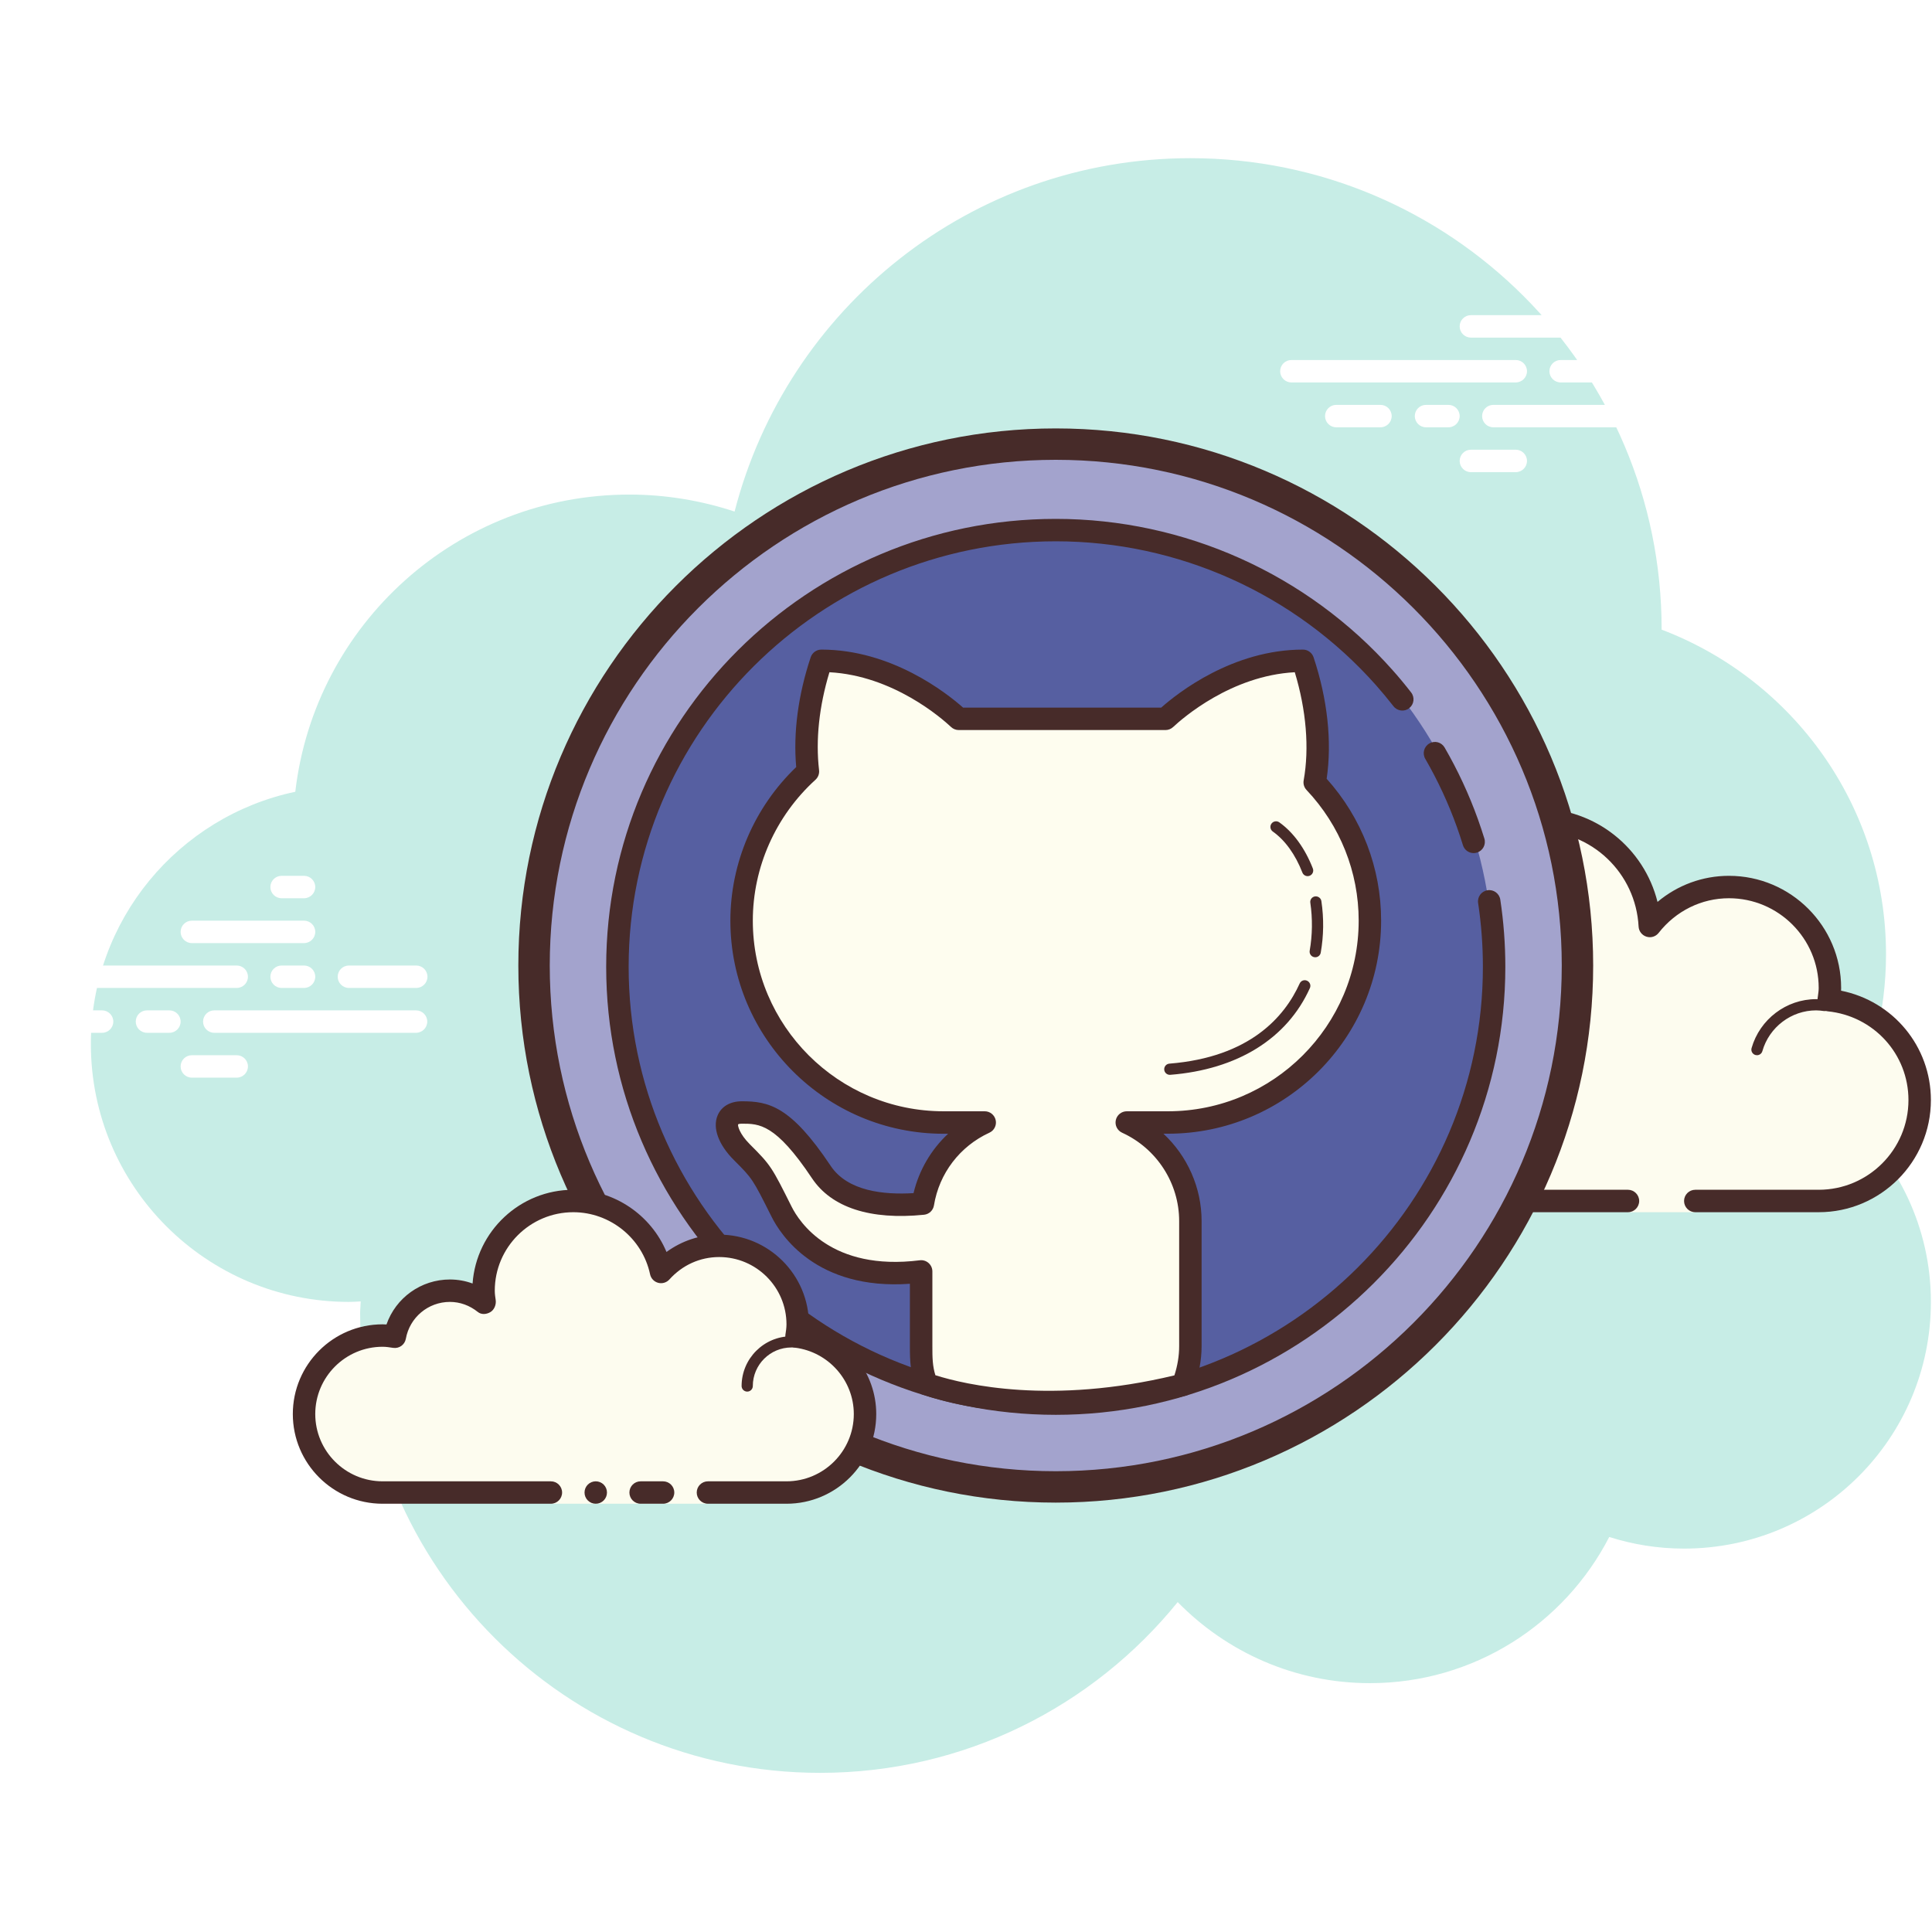 <?xml version="1.0" encoding="UTF-8"?>
<svg xmlns="http://www.w3.org/2000/svg" xmlns:xlink="http://www.w3.org/1999/xlink" width="375pt" height="375pt" viewBox="0 0 375 375" version="1.2">
<defs>
<clipPath id="clip1">
  <path d="M 17 30.703 L 375 30.703 L 375 344.109 L 17 344.109 Z M 17 30.703 "/>
</clipPath>
</defs>
<g id="surface1">
<rect x="0" y="0" width="375" height="375" style="fill:rgb(100%,100%,100%);fill-opacity:1;stroke:none;"/>
<rect x="0" y="0" width="375" height="375" style="fill:rgb(100%,100%,100%);fill-opacity:1;stroke:none;"/>
<rect x="0" y="0" width="375" height="375" style="fill:rgb(100%,100%,100%);fill-opacity:1;stroke:none;"/>
<g clip-path="url(#clip1)" clip-rule="nonzero">
<path style=" stroke:none;fill-rule:nonzero;fill:rgb(78.04%,92.94%,90.199%);fill-opacity:1;" d="M 358.301 216.613 C 363.242 207.234 366.074 196.57 366.074 185.23 C 366.074 156.41 347.961 131.875 322.516 122.211 C 322.516 122.18 322.52 122.148 322.52 122.113 C 322.52 71.629 281.57 30.703 231.055 30.703 C 188.441 30.703 152.738 59.871 142.582 99.293 C 136.152 97.18 129.301 95.996 122.168 95.996 C 88.664 95.996 61.09 121.211 57.316 153.68 C 34.648 158.473 17.637 178.566 17.637 202.641 C 17.637 230.285 40.062 252.699 67.723 252.699 C 68.496 252.699 69.258 252.648 70.016 252.602 C 70 253.363 69.902 254.109 69.902 254.875 C 69.902 304.16 109.875 344.109 159.188 344.109 C 187.227 344.109 212.219 331.172 228.59 310.965 C 238.074 320.652 251.266 326.699 265.898 326.699 C 286.152 326.699 303.676 315.164 312.355 298.324 C 316.938 299.785 321.809 300.582 326.875 300.582 C 353.336 300.582 374.785 279.145 374.785 252.699 C 374.785 238.285 368.383 225.395 358.301 216.613 Z M 358.301 216.613 "/>
</g>
<path style=" stroke:none;fill-rule:nonzero;fill:rgb(99.219%,98.819%,93.729%);fill-opacity:1;" d="M 315.984 233.109 L 315.984 235.289 L 329.051 235.289 L 329.051 233.109 C 329.051 233.109 347.527 233.109 353.008 233.109 C 363.832 233.109 372.605 224.34 372.605 213.523 C 372.605 203.367 364.848 195.113 354.945 194.133 C 355.043 193.344 355.184 192.574 355.184 191.758 C 355.184 180.941 346.41 172.172 335.586 172.172 C 329.324 172.172 323.812 175.156 320.223 179.727 C 319.613 168.254 310.199 159.113 298.562 159.113 C 286.539 159.113 276.785 168.859 276.785 180.875 C 276.785 182.816 277.121 184.664 277.602 186.457 C 274.805 183.074 270.629 180.875 265.898 180.875 C 258.141 180.875 251.812 186.688 250.852 194.176 C 250.062 194.078 249.289 193.934 248.477 193.934 C 237.652 193.934 228.875 202.707 228.875 213.523 C 228.875 224.34 237.652 233.109 248.477 233.109 C 259.301 233.109 289.852 233.109 289.852 233.109 Z M 315.984 233.109 "/>
<path style=" stroke:none;fill-rule:nonzero;fill:rgb(27.84%,16.859%,16.08%);fill-opacity:1;" d="M 298.562 156.938 C 285.355 156.938 274.609 167.676 274.609 180.875 C 274.609 180.945 274.609 181.012 274.609 181.082 C 271.988 179.535 268.992 178.699 265.898 178.699 C 257.922 178.699 251.043 184.191 249.094 191.781 C 248.891 191.77 248.688 191.758 248.477 191.758 C 236.469 191.758 226.699 201.523 226.699 213.523 C 226.699 225.523 236.469 235.289 248.477 235.289 L 315.984 235.289 C 317.188 235.289 318.164 234.312 318.164 233.109 C 318.164 231.91 317.188 230.934 315.984 230.934 L 248.477 230.934 C 238.867 230.934 231.055 223.125 231.055 213.523 C 231.055 203.922 238.867 196.113 248.477 196.113 C 248.984 196.113 249.477 196.188 249.969 196.25 L 250.586 196.332 C 250.676 196.348 250.762 196.352 250.855 196.352 C 251.926 196.352 252.867 195.547 253.012 194.449 C 253.844 187.949 259.383 183.055 265.898 183.055 C 269.754 183.055 273.402 184.801 275.922 187.84 C 276.348 188.355 276.969 188.633 277.602 188.633 C 277.941 188.633 278.281 188.555 278.594 188.391 C 279.504 187.926 279.961 186.883 279.699 185.895 C 279.199 184.004 278.965 182.41 278.965 180.875 C 278.965 170.078 287.758 161.289 298.562 161.289 C 308.934 161.289 317.496 169.438 318.051 179.844 C 318.098 180.75 318.703 181.531 319.57 181.805 C 319.789 181.875 320.012 181.91 320.234 181.91 C 320.887 181.91 321.523 181.609 321.941 181.074 C 325.297 176.797 330.27 174.348 335.586 174.348 C 345.195 174.348 353.008 182.156 353.008 191.758 C 353.008 192.27 352.934 192.762 352.867 193.254 L 352.785 193.867 C 352.715 194.449 352.883 195.031 353.246 195.488 C 353.613 195.945 354.148 196.238 354.727 196.293 C 363.684 197.188 370.43 204.594 370.43 213.523 C 370.43 223.125 362.617 230.934 353.008 230.934 L 329.051 230.934 C 327.852 230.934 326.875 231.91 326.875 233.109 C 326.875 234.312 327.852 235.289 329.051 235.289 L 353.008 235.289 C 365.016 235.289 374.785 225.523 374.785 213.523 C 374.785 203.09 367.43 194.312 357.352 192.293 C 357.359 192.117 357.363 191.938 357.363 191.758 C 357.363 179.758 347.594 169.996 335.586 169.996 C 330.465 169.996 325.598 171.805 321.723 175.062 C 319.117 164.598 309.691 156.938 298.562 156.938 Z M 298.562 156.938 "/>
<path style=" stroke:none;fill-rule:nonzero;fill:rgb(27.84%,16.859%,16.08%);fill-opacity:1;" d="M 292.031 187.406 C 285.922 187.406 280.668 191.754 279.344 197.598 C 277.746 196.629 275.922 196.113 274.066 196.113 C 268.828 196.113 264.492 200.016 263.816 205.113 C 262.934 204.914 262.09 204.816 261.273 204.816 C 254.613 204.816 249.031 210.043 248.562 216.711 C 248.52 217.309 248.973 217.832 249.57 217.875 C 249.598 217.875 249.621 217.875 249.648 217.875 C 250.215 217.875 250.695 217.438 250.734 216.867 C 251.121 211.332 255.746 206.992 261.27 206.992 C 262.266 206.992 263.316 207.176 264.484 207.547 C 264.578 207.578 264.68 207.59 264.773 207.59 C 265.016 207.59 265.254 207.504 265.453 207.355 C 265.734 207.156 265.898 206.797 265.898 206.449 C 265.898 201.949 269.562 198.289 274.066 198.289 C 276.012 198.289 277.918 199.02 279.426 200.348 C 279.633 200.527 279.887 200.621 280.145 200.621 C 280.285 200.621 280.418 200.594 280.551 200.539 C 280.934 200.387 281.195 200.031 281.227 199.617 C 281.68 193.988 286.422 189.582 292.031 189.582 C 292.938 189.582 293.883 189.73 295 190.047 C 295.102 190.078 295.207 190.094 295.305 190.094 C 295.781 190.094 296.207 189.773 296.348 189.301 C 296.512 188.723 296.176 188.121 295.598 187.953 C 294.281 187.582 293.145 187.406 292.031 187.406 Z M 352.5 193.934 C 346.723 193.934 341.574 197.84 339.98 203.434 C 339.816 204.012 340.152 204.613 340.73 204.777 C 340.836 204.805 340.934 204.816 341.031 204.816 C 341.504 204.816 341.941 204.504 342.074 204.027 C 343.402 199.367 347.691 196.113 352.5 196.113 C 353.008 196.113 353.5 196.172 353.988 196.238 C 354.039 196.246 354.09 196.25 354.141 196.25 C 354.668 196.25 355.137 195.852 355.211 195.309 C 355.293 194.711 354.875 194.16 354.281 194.082 C 353.695 194.004 353.105 193.934 352.5 193.934 Z M 352.5 193.934 "/>
<path style=" stroke:none;fill-rule:nonzero;fill:rgb(100%,100%,100%);fill-opacity:1;" d="M 45.945 191.758 L 2.395 191.758 C 1.191 191.758 0.215 190.785 0.215 189.582 C 0.215 188.383 1.191 187.406 2.395 187.406 L 45.945 187.406 C 47.148 187.406 48.125 188.383 48.125 189.582 C 48.125 190.785 47.152 191.758 45.945 191.758 Z M 59.012 191.758 L 54.656 191.758 C 53.457 191.758 52.48 190.785 52.48 189.582 C 52.48 188.383 53.457 187.406 54.656 187.406 L 59.012 187.406 C 60.215 187.406 61.191 188.383 61.191 189.582 C 61.191 190.785 60.219 191.758 59.012 191.758 Z M 80.75 200.465 L 41.59 200.465 C 40.391 200.465 39.414 199.488 39.414 198.289 C 39.414 197.086 40.391 196.113 41.59 196.113 L 80.75 196.113 C 81.953 196.113 82.93 197.086 82.93 198.289 C 82.93 199.488 81.953 200.465 80.75 200.465 Z M 32.879 200.465 L 28.523 200.465 C 27.324 200.465 26.348 199.488 26.348 198.289 C 26.348 197.086 27.324 196.113 28.523 196.113 L 32.879 196.113 C 34.082 196.113 35.059 197.086 35.059 198.289 C 35.059 199.488 34.086 200.465 32.879 200.465 Z M 19.812 200.465 L 11.105 200.465 C 9.902 200.465 8.926 199.488 8.926 198.289 C 8.926 197.086 9.902 196.113 11.105 196.113 L 19.812 196.113 C 21.016 196.113 21.992 197.086 21.992 198.289 C 21.992 199.488 21.02 200.465 19.812 200.465 Z M 45.945 209.172 L 37.234 209.172 C 36.035 209.172 35.059 208.195 35.059 206.992 C 35.059 205.793 36.035 204.816 37.234 204.816 L 45.945 204.816 C 47.148 204.816 48.125 205.793 48.125 206.992 C 48.125 208.195 47.148 209.172 45.945 209.172 Z M 59.012 169.996 C 58.242 169.996 55.43 169.996 54.656 169.996 C 53.457 169.996 52.48 170.969 52.48 172.172 C 52.48 173.371 53.457 174.348 54.656 174.348 C 55.43 174.348 58.242 174.348 59.012 174.348 C 60.215 174.348 61.191 173.371 61.191 172.172 C 61.191 170.969 60.215 169.996 59.012 169.996 Z M 59.012 178.699 C 58.242 178.699 38.008 178.699 37.234 178.699 C 36.035 178.699 35.059 179.676 35.059 180.875 C 35.059 182.078 36.035 183.055 37.234 183.055 C 38.008 183.055 58.242 183.055 59.012 183.055 C 60.215 183.055 61.191 182.078 61.191 180.875 C 61.191 179.676 60.215 178.699 59.012 178.699 Z M 80.789 187.406 C 80.02 187.406 68.496 187.406 67.723 187.406 C 66.523 187.406 65.547 188.383 65.547 189.582 C 65.547 190.785 66.523 191.758 67.723 191.758 C 68.496 191.758 80.02 191.758 80.789 191.758 C 81.992 191.758 82.969 190.785 82.969 189.582 C 82.969 188.383 81.992 187.406 80.789 187.406 Z M 80.789 187.406 "/>
<path style=" stroke:none;fill-rule:nonzero;fill:rgb(100%,100%,100%);fill-opacity:1;" d="M 294.207 74.23 L 250.652 74.23 C 249.453 74.23 248.477 73.258 248.477 72.055 C 248.477 70.855 249.453 69.879 250.652 69.879 L 294.207 69.879 C 295.41 69.879 296.387 70.855 296.387 72.055 C 296.387 73.258 295.41 74.23 294.207 74.23 Z M 311.629 74.23 L 302.918 74.23 C 301.719 74.23 300.742 73.258 300.742 72.055 C 300.742 70.855 301.719 69.879 302.918 69.879 L 311.629 69.879 C 312.832 69.879 313.809 70.855 313.809 72.055 C 313.809 73.258 312.832 74.23 311.629 74.23 Z M 333.406 82.938 L 289.852 82.938 C 288.652 82.938 287.676 81.961 287.676 80.762 C 287.676 79.559 288.652 78.586 289.852 78.586 L 333.406 78.586 C 334.609 78.586 335.586 79.559 335.586 80.762 C 335.586 81.961 334.613 82.938 333.406 82.938 Z M 281.141 82.938 L 276.785 82.938 C 275.586 82.938 274.609 81.961 274.609 80.762 C 274.609 79.559 275.586 78.586 276.785 78.586 L 281.141 78.586 C 282.344 78.586 283.32 79.559 283.32 80.762 C 283.32 81.961 282.344 82.938 281.141 82.938 Z M 267.945 82.938 L 259.363 82.938 C 258.164 82.938 257.188 81.961 257.188 80.762 C 257.188 79.559 258.164 78.586 259.363 78.586 L 267.945 78.586 C 269.148 78.586 270.125 79.559 270.125 80.762 C 270.125 81.961 269.148 82.938 267.945 82.938 Z M 307.273 65.527 L 285.496 65.527 C 284.297 65.527 283.32 64.551 283.32 63.348 C 283.32 62.148 284.297 61.172 285.496 61.172 L 307.273 61.172 C 308.477 61.172 309.453 62.148 309.453 63.348 C 309.453 64.551 308.48 65.527 307.273 65.527 Z M 294.207 91.645 L 285.496 91.645 C 284.297 91.645 283.32 90.668 283.32 89.465 C 283.32 88.266 284.297 87.289 285.496 87.289 L 294.207 87.289 C 295.41 87.289 296.387 88.266 296.387 89.465 C 296.387 90.668 295.41 91.645 294.207 91.645 Z M 294.207 91.645 "/>
<path style=" stroke:none;fill-rule:nonzero;fill:rgb(63.919%,63.919%,80.389%);fill-opacity:1;" d="M 204.922 86.203 C 203.266 86.203 201.609 86.242 199.953 86.324 C 198.297 86.406 196.645 86.527 194.996 86.691 C 193.348 86.852 191.703 87.055 190.062 87.297 C 188.426 87.539 186.793 87.824 185.168 88.148 C 183.539 88.469 181.926 88.832 180.316 89.234 C 178.707 89.637 177.113 90.078 175.527 90.559 C 173.941 91.039 172.367 91.559 170.809 92.117 C 169.246 92.676 167.699 93.273 166.168 93.906 C 164.637 94.539 163.125 95.211 161.625 95.918 C 160.129 96.629 158.648 97.371 157.188 98.152 C 155.723 98.934 154.281 99.75 152.863 100.602 C 151.441 101.453 150.039 102.34 148.664 103.258 C 147.285 104.18 145.93 105.133 144.598 106.117 C 143.266 107.105 141.961 108.125 140.68 109.176 C 139.398 110.227 138.145 111.309 136.918 112.418 C 135.688 113.531 134.488 114.672 133.316 115.844 C 132.145 117.016 131.004 118.215 129.891 119.441 C 128.777 120.668 127.695 121.922 126.645 123.203 C 125.594 124.484 124.574 125.789 123.586 127.117 C 122.598 128.449 121.645 129.805 120.723 131.18 C 119.801 132.559 118.918 133.957 118.062 135.375 C 117.211 136.797 116.395 138.238 115.613 139.699 C 114.832 141.16 114.09 142.637 113.379 144.137 C 112.672 145.633 112 147.148 111.367 148.676 C 110.73 150.207 110.137 151.754 109.578 153.312 C 109.02 154.871 108.5 156.441 108.02 158.027 C 107.535 159.613 107.094 161.211 106.691 162.816 C 106.289 164.422 105.926 166.039 105.602 167.664 C 105.281 169.285 104.996 170.918 104.754 172.555 C 104.512 174.195 104.309 175.84 104.145 177.488 C 103.98 179.137 103.859 180.785 103.777 182.441 C 103.699 184.094 103.656 185.75 103.656 187.406 C 103.656 189.062 103.699 190.719 103.777 192.371 C 103.859 194.027 103.98 195.676 104.145 197.324 C 104.309 198.973 104.512 200.617 104.754 202.258 C 104.996 203.895 105.281 205.527 105.602 207.148 C 105.926 208.773 106.289 210.391 106.691 211.996 C 107.094 213.602 107.535 215.199 108.02 216.785 C 108.5 218.371 109.02 219.941 109.578 221.5 C 110.137 223.059 110.73 224.605 111.367 226.137 C 112 227.664 112.672 229.18 113.379 230.676 C 114.09 232.172 114.832 233.652 115.613 235.113 C 116.395 236.574 117.211 238.016 118.062 239.434 C 118.918 240.855 119.801 242.254 120.723 243.633 C 121.645 245.008 122.598 246.363 123.586 247.695 C 124.574 249.023 125.594 250.328 126.645 251.609 C 127.695 252.891 128.777 254.145 129.891 255.371 C 131.004 256.598 132.145 257.797 133.316 258.969 C 134.488 260.141 135.688 261.281 136.918 262.395 C 138.145 263.504 139.398 264.586 140.68 265.637 C 141.961 266.688 143.266 267.707 144.598 268.695 C 145.93 269.68 147.285 270.633 148.664 271.555 C 150.039 272.473 151.441 273.359 152.863 274.211 C 154.281 275.062 155.723 275.879 157.188 276.66 C 158.648 277.441 160.129 278.184 161.625 278.895 C 163.125 279.602 164.637 280.273 166.168 280.906 C 167.699 281.539 169.246 282.137 170.809 282.695 C 172.367 283.254 173.941 283.773 175.527 284.254 C 177.113 284.734 178.707 285.176 180.316 285.578 C 181.926 285.98 183.539 286.344 185.168 286.664 C 186.793 286.988 188.426 287.273 190.062 287.516 C 191.703 287.758 193.348 287.961 194.996 288.121 C 196.645 288.285 198.297 288.406 199.953 288.488 C 201.609 288.57 203.266 288.609 204.922 288.609 C 206.578 288.609 208.234 288.57 209.891 288.488 C 211.547 288.406 213.199 288.285 214.848 288.121 C 216.496 287.961 218.141 287.758 219.781 287.516 C 221.418 287.273 223.051 286.988 224.676 286.664 C 226.305 286.344 227.918 285.98 229.527 285.578 C 231.133 285.176 232.73 284.734 234.316 284.254 C 235.902 283.773 237.477 283.254 239.035 282.695 C 240.598 282.137 242.145 281.539 243.676 280.906 C 245.207 280.273 246.719 279.602 248.219 278.895 C 249.715 278.184 251.195 277.441 252.656 276.66 C 254.121 275.879 255.562 275.062 256.98 274.211 C 258.402 273.359 259.805 272.473 261.18 271.555 C 262.559 270.633 263.914 269.68 265.246 268.695 C 266.578 267.707 267.883 266.688 269.164 265.637 C 270.445 264.586 271.699 263.504 272.926 262.395 C 274.156 261.281 275.355 260.141 276.527 258.969 C 277.699 257.797 278.84 256.598 279.953 255.371 C 281.066 254.145 282.148 252.891 283.199 251.609 C 284.25 250.328 285.27 249.023 286.258 247.695 C 287.246 246.363 288.199 245.008 289.121 243.633 C 290.043 242.254 290.926 240.855 291.781 239.434 C 292.633 238.016 293.449 236.574 294.23 235.113 C 295.012 233.652 295.754 232.172 296.465 230.676 C 297.172 229.18 297.844 227.664 298.477 226.137 C 299.113 224.605 299.707 223.059 300.266 221.5 C 300.824 219.941 301.344 218.371 301.824 216.785 C 302.309 215.199 302.75 213.602 303.152 211.996 C 303.555 210.391 303.918 208.773 304.242 207.148 C 304.562 205.527 304.848 203.895 305.09 202.258 C 305.332 200.617 305.535 198.973 305.699 197.324 C 305.859 195.676 305.984 194.027 306.066 192.371 C 306.145 190.719 306.188 189.062 306.188 187.406 C 306.188 185.75 306.145 184.094 306.066 182.441 C 305.984 180.785 305.859 179.137 305.699 177.488 C 305.535 175.84 305.332 174.195 305.09 172.555 C 304.848 170.918 304.562 169.285 304.242 167.664 C 303.918 166.039 303.555 164.422 303.152 162.816 C 302.75 161.211 302.309 159.613 301.824 158.027 C 301.344 156.441 300.824 154.871 300.266 153.312 C 299.707 151.754 299.113 150.207 298.477 148.676 C 297.844 147.148 297.172 145.633 296.465 144.137 C 295.754 142.637 295.012 141.16 294.23 139.699 C 293.449 138.238 292.633 136.797 291.781 135.375 C 290.926 133.957 290.043 132.559 289.121 131.18 C 288.199 129.805 287.246 128.449 286.258 127.117 C 285.27 125.789 284.25 124.484 283.199 123.203 C 282.148 121.922 281.066 120.668 279.953 119.441 C 278.84 118.215 277.699 117.016 276.527 115.844 C 275.355 114.672 274.156 113.531 272.926 112.418 C 271.699 111.305 270.445 110.227 269.164 109.176 C 267.883 108.125 266.578 107.105 265.246 106.117 C 263.914 105.133 262.559 104.18 261.18 103.258 C 259.805 102.34 258.402 101.453 256.98 100.602 C 255.562 99.75 254.121 98.934 252.656 98.152 C 251.195 97.371 249.715 96.629 248.219 95.918 C 246.719 95.211 245.207 94.539 243.676 93.906 C 242.145 93.273 240.598 92.676 239.035 92.117 C 237.477 91.559 235.902 91.039 234.316 90.559 C 232.73 90.078 231.133 89.637 229.527 89.234 C 227.918 88.832 226.305 88.469 224.676 88.148 C 223.051 87.824 221.418 87.539 219.781 87.297 C 218.141 87.055 216.496 86.852 214.848 86.691 C 213.199 86.527 211.547 86.406 209.891 86.324 C 208.234 86.242 206.578 86.203 204.922 86.203 Z M 204.922 86.203 "/>
<path style=" stroke:none;fill-rule:nonzero;fill:rgb(27.84%,16.859%,16.08%);fill-opacity:1;" d="M 204.922 291.656 C 147.402 291.656 100.609 244.891 100.609 187.406 C 100.609 129.922 147.402 83.156 204.922 83.156 C 262.441 83.156 309.234 129.922 309.234 187.406 C 309.234 244.891 262.441 291.656 204.922 291.656 Z M 204.922 89.25 C 150.766 89.25 106.707 133.277 106.707 187.406 C 106.707 241.535 150.766 285.562 204.922 285.562 C 259.078 285.562 303.137 241.535 303.137 187.406 C 303.137 133.277 259.078 89.25 204.922 89.25 Z M 204.922 89.25 "/>
<path style=" stroke:none;fill-rule:nonzero;fill:rgb(33.73%,37.25%,63.139%);fill-opacity:1;" d="M 204.922 102.523 C 203.531 102.523 202.145 102.559 200.754 102.629 C 199.367 102.695 197.98 102.797 196.598 102.934 C 195.215 103.07 193.836 103.242 192.461 103.445 C 191.086 103.648 189.715 103.887 188.352 104.156 C 186.988 104.426 185.633 104.73 184.285 105.07 C 182.938 105.406 181.598 105.777 180.266 106.18 C 178.938 106.582 177.617 107.02 176.309 107.488 C 175 107.957 173.703 108.453 172.418 108.988 C 171.137 109.52 169.867 110.082 168.609 110.676 C 167.352 111.27 166.109 111.895 164.887 112.547 C 163.66 113.203 162.449 113.887 161.258 114.602 C 160.066 115.316 158.891 116.059 157.738 116.832 C 156.582 117.602 155.445 118.402 154.328 119.23 C 153.211 120.059 152.117 120.91 151.043 121.793 C 149.969 122.672 148.914 123.582 147.887 124.516 C 146.855 125.445 145.848 126.402 144.867 127.387 C 143.883 128.367 142.926 129.375 141.992 130.402 C 141.059 131.434 140.152 132.484 139.27 133.559 C 138.387 134.633 137.531 135.727 136.703 136.844 C 135.875 137.957 135.074 139.094 134.305 140.25 C 133.531 141.402 132.789 142.578 132.074 143.77 C 131.359 144.961 130.676 146.168 130.02 147.395 C 129.363 148.617 128.738 149.859 128.145 151.113 C 127.551 152.371 126.988 153.641 126.457 154.922 C 125.922 156.207 125.422 157.504 124.953 158.812 C 124.488 160.117 124.051 161.438 123.648 162.766 C 123.242 164.098 122.875 165.434 122.535 166.781 C 122.199 168.129 121.895 169.484 121.621 170.848 C 121.352 172.211 121.113 173.578 120.91 174.953 C 120.707 176.324 120.535 177.703 120.398 179.086 C 120.262 180.469 120.16 181.855 120.094 183.242 C 120.023 184.629 119.988 186.016 119.988 187.406 C 119.988 188.797 120.023 190.184 120.094 191.57 C 120.16 192.957 120.262 194.344 120.398 195.727 C 120.535 197.109 120.707 198.488 120.91 199.859 C 121.113 201.234 121.352 202.602 121.621 203.965 C 121.895 205.328 122.199 206.684 122.535 208.031 C 122.875 209.379 123.242 210.715 123.648 212.047 C 124.051 213.375 124.488 214.695 124.953 216 C 125.422 217.309 125.922 218.605 126.457 219.891 C 126.988 221.172 127.551 222.441 128.145 223.699 C 128.738 224.953 129.363 226.195 130.02 227.418 C 130.676 228.645 131.359 229.852 132.074 231.043 C 132.789 232.234 133.531 233.41 134.305 234.562 C 135.074 235.719 135.875 236.855 136.703 237.969 C 137.531 239.086 138.387 240.18 139.27 241.254 C 140.152 242.328 141.059 243.379 141.992 244.41 C 142.926 245.438 143.883 246.445 144.867 247.426 C 145.848 248.41 146.855 249.367 147.887 250.297 C 148.914 251.23 149.969 252.141 151.043 253.02 C 152.117 253.902 153.211 254.754 154.328 255.582 C 155.445 256.41 156.582 257.211 157.738 257.98 C 158.891 258.754 160.066 259.496 161.258 260.211 C 162.449 260.926 163.66 261.609 164.887 262.266 C 166.109 262.918 167.352 263.543 168.609 264.137 C 169.867 264.73 171.137 265.293 172.418 265.824 C 173.703 266.359 175 266.855 176.309 267.324 C 177.617 267.793 178.938 268.23 180.266 268.633 C 181.598 269.035 182.938 269.406 184.285 269.742 C 185.633 270.082 186.988 270.387 188.352 270.656 C 189.715 270.926 191.086 271.164 192.461 271.367 C 193.836 271.57 195.215 271.742 196.598 271.879 C 197.98 272.016 199.367 272.117 200.754 272.184 C 202.145 272.254 203.531 272.285 204.922 272.285 C 206.312 272.285 207.699 272.254 209.09 272.184 C 210.477 272.117 211.863 272.016 213.246 271.879 C 214.629 271.742 216.008 271.57 217.383 271.367 C 218.758 271.164 220.129 270.926 221.492 270.656 C 222.855 270.387 224.211 270.082 225.559 269.742 C 226.906 269.406 228.246 269.035 229.578 268.633 C 230.906 268.23 232.227 267.793 233.535 267.324 C 234.844 266.855 236.141 266.359 237.422 265.824 C 238.707 265.293 239.977 264.73 241.234 264.137 C 242.492 263.543 243.734 262.918 244.957 262.266 C 246.184 261.609 247.395 260.926 248.586 260.211 C 249.777 259.496 250.953 258.754 252.105 257.98 C 253.262 257.211 254.398 256.41 255.516 255.582 C 256.633 254.754 257.727 253.902 258.801 253.02 C 259.875 252.141 260.93 251.23 261.957 250.297 C 262.988 249.367 263.996 248.41 264.977 247.426 C 265.961 246.445 266.918 245.438 267.852 244.41 C 268.785 243.379 269.691 242.328 270.574 241.254 C 271.457 240.18 272.312 239.086 273.141 237.969 C 273.969 236.855 274.77 235.719 275.539 234.562 C 276.312 233.41 277.055 232.234 277.77 231.043 C 278.484 229.852 279.168 228.645 279.824 227.418 C 280.48 226.195 281.105 224.953 281.699 223.699 C 282.293 222.441 282.855 221.172 283.387 219.891 C 283.922 218.605 284.422 217.309 284.891 216 C 285.355 214.695 285.793 213.375 286.195 212.047 C 286.602 210.715 286.969 209.379 287.309 208.031 C 287.645 206.684 287.949 205.328 288.223 203.965 C 288.492 202.602 288.73 201.234 288.934 199.859 C 289.137 198.488 289.309 197.109 289.445 195.727 C 289.582 194.344 289.684 192.957 289.75 191.57 C 289.82 190.184 289.852 188.797 289.852 187.406 C 289.852 186.016 289.82 184.629 289.75 183.242 C 289.684 181.855 289.582 180.469 289.445 179.086 C 289.309 177.703 289.137 176.324 288.934 174.953 C 288.73 173.578 288.492 172.211 288.223 170.848 C 287.949 169.484 287.645 168.129 287.309 166.781 C 286.969 165.434 286.602 164.098 286.195 162.766 C 285.793 161.438 285.355 160.117 284.887 158.812 C 284.422 157.504 283.922 156.207 283.387 154.922 C 282.855 153.641 282.293 152.371 281.699 151.113 C 281.105 149.859 280.48 148.617 279.824 147.395 C 279.168 146.168 278.484 144.961 277.77 143.77 C 277.055 142.578 276.312 141.402 275.539 140.25 C 274.77 139.094 273.969 137.957 273.141 136.844 C 272.312 135.727 271.457 134.633 270.574 133.559 C 269.691 132.484 268.785 131.434 267.852 130.402 C 266.918 129.375 265.961 128.367 264.977 127.387 C 263.996 126.402 262.988 125.445 261.957 124.512 C 260.93 123.582 259.875 122.672 258.801 121.793 C 257.727 120.91 256.633 120.059 255.516 119.23 C 254.398 118.402 253.262 117.602 252.105 116.832 C 250.953 116.059 249.777 115.316 248.586 114.602 C 247.395 113.887 246.184 113.203 244.957 112.547 C 243.734 111.895 242.492 111.27 241.234 110.676 C 239.977 110.082 238.707 109.52 237.422 108.988 C 236.141 108.453 234.844 107.957 233.535 107.488 C 232.227 107.02 230.906 106.582 229.578 106.18 C 228.246 105.777 226.906 105.406 225.559 105.07 C 224.211 104.73 222.855 104.426 221.492 104.156 C 220.129 103.887 218.758 103.648 217.383 103.445 C 216.008 103.242 214.629 103.07 213.246 102.934 C 211.863 102.797 210.477 102.695 209.09 102.629 C 207.699 102.559 206.312 102.523 204.922 102.523 Z M 204.922 102.523 "/>
<path style=" stroke:none;fill-rule:nonzero;fill:rgb(27.84%,16.859%,16.08%);fill-opacity:1;" d="M 286.035 165.586 C 285.102 165.586 284.238 164.984 283.953 164.047 C 283.586 162.852 283.191 161.664 282.773 160.496 C 281.137 155.934 279.074 151.492 276.641 147.281 C 276.035 146.242 276.391 144.91 277.434 144.309 C 278.477 143.691 279.805 144.055 280.406 145.105 C 282.973 149.539 285.145 154.223 286.867 159.02 C 287.309 160.254 287.723 161.508 288.117 162.766 C 288.469 163.918 287.824 165.133 286.676 165.484 C 286.461 165.555 286.242 165.586 286.035 165.586 Z M 286.035 165.586 "/>
<path style=" stroke:none;fill-rule:nonzero;fill:rgb(27.84%,16.859%,16.08%);fill-opacity:1;" d="M 204.922 274.617 C 156.809 274.617 117.66 235.609 117.66 187.664 C 117.66 139.719 156.801 100.715 204.922 100.715 C 229.895 100.715 253.719 111.41 270.285 130.055 C 271.535 131.457 272.742 132.914 273.902 134.406 C 274.641 135.355 274.469 136.723 273.523 137.457 C 272.578 138.211 271.207 138.023 270.469 137.074 C 269.367 135.66 268.219 134.281 267.031 132.941 C 251.289 115.227 228.656 105.066 204.926 105.066 C 159.211 105.066 122.02 142.117 122.02 187.664 C 122.02 233.207 159.207 270.262 204.922 270.262 C 250.637 270.262 287.828 233.207 287.828 187.664 C 287.828 183.508 287.516 179.34 286.902 175.273 C 286.723 174.086 287.539 172.977 288.73 172.797 C 289.922 172.609 291.031 173.434 291.207 174.621 C 291.855 178.902 292.184 183.289 292.184 187.664 C 292.184 235.609 253.035 274.617 204.922 274.617 Z M 204.922 274.617 "/>
<path style=" stroke:none;fill-rule:nonzero;fill:rgb(99.219%,98.819%,93.729%);fill-opacity:1;" d="M 137.41 289.699 C 137.41 289.699 144.238 289.699 152.656 289.699 C 161.074 289.699 167.898 282.879 167.898 274.465 C 167.898 266.711 162.086 260.387 154.594 259.426 C 154.715 258.645 154.832 257.867 154.832 257.051 C 154.832 248.637 148.008 241.816 139.59 241.816 C 135.094 241.816 131.098 243.797 128.309 246.887 C 126.637 239.02 119.656 233.109 111.277 233.109 C 101.656 233.109 93.855 240.906 93.855 250.523 C 93.855 251.355 93.988 252.152 94.102 252.953 C 92.238 251.453 89.902 250.523 87.324 250.523 C 81.977 250.523 77.547 254.383 76.633 259.469 C 75.852 259.348 75.074 259.227 74.258 259.227 C 65.84 259.227 59.012 266.051 59.012 274.465 C 59.012 282.879 65.84 289.699 74.258 289.699 C 82.676 289.699 106.922 289.699 106.922 289.699 L 106.922 291.875 L 137.41 291.875 Z M 137.41 289.699 "/>
<path style=" stroke:none;fill-rule:nonzero;fill:rgb(27.84%,16.859%,16.08%);fill-opacity:1;" d="M 145.035 270.109 C 144.434 270.109 143.945 269.625 143.945 269.023 C 143.945 263.699 148.277 259.367 153.605 259.367 C 153.754 259.406 156.816 259.363 159.023 259.961 C 159.602 260.117 159.949 260.711 159.789 261.293 C 159.633 261.875 159.035 262.219 158.457 262.059 C 156.523 261.535 153.668 261.535 153.609 261.543 C 149.48 261.543 146.121 264.898 146.121 269.023 C 146.121 269.625 145.637 270.109 145.035 270.109 Z M 115.633 287.523 C 115.348 287.523 115.066 287.578 114.801 287.688 C 114.535 287.797 114.301 287.957 114.094 288.16 C 113.891 288.363 113.734 288.598 113.621 288.867 C 113.512 289.133 113.457 289.41 113.457 289.699 C 113.457 289.988 113.512 290.266 113.621 290.531 C 113.734 290.797 113.891 291.035 114.094 291.238 C 114.301 291.441 114.535 291.598 114.801 291.711 C 115.066 291.82 115.348 291.875 115.633 291.875 C 115.922 291.875 116.203 291.82 116.469 291.711 C 116.734 291.598 116.969 291.441 117.176 291.238 C 117.379 291.035 117.535 290.797 117.648 290.531 C 117.758 290.266 117.812 289.988 117.812 289.699 C 117.812 289.41 117.758 289.133 117.648 288.867 C 117.535 288.598 117.379 288.363 117.176 288.16 C 116.969 287.957 116.734 287.797 116.469 287.688 C 116.203 287.578 115.922 287.523 115.633 287.523 Z M 115.633 287.523 "/>
<path style=" stroke:none;fill-rule:nonzero;fill:rgb(27.84%,16.859%,16.08%);fill-opacity:1;" d="M 152.656 291.875 L 137.41 291.875 C 136.211 291.875 135.234 290.898 135.234 289.699 C 135.234 288.496 136.211 287.523 137.41 287.523 L 152.656 287.523 C 159.859 287.523 165.723 281.664 165.723 274.465 C 165.723 267.953 160.824 262.414 154.32 261.582 C 153.738 261.504 153.211 261.199 152.855 260.73 C 152.504 260.262 152.355 259.668 152.445 259.09 C 152.547 258.418 152.656 257.75 152.656 257.051 C 152.656 249.852 146.793 243.992 139.59 243.992 C 135.887 243.992 132.457 245.539 129.926 248.348 C 129.379 248.953 128.527 249.207 127.746 248.992 C 126.953 248.777 126.348 248.141 126.18 247.34 C 124.695 240.359 118.426 235.289 111.277 235.289 C 102.875 235.289 96.035 242.121 96.035 250.523 C 96.035 251.145 96.125 251.742 96.215 252.344 C 96.34 253.227 95.938 254.25 95.16 254.691 C 94.379 255.137 93.434 255.207 92.738 254.648 C 91.148 253.375 89.281 252.699 87.324 252.699 C 83.117 252.699 79.52 255.707 78.773 259.855 C 78.566 261.016 77.484 261.797 76.297 261.617 C 75.625 261.516 74.953 261.406 74.258 261.406 C 67.055 261.406 61.191 267.266 61.191 274.465 C 61.191 281.664 67.055 287.523 74.258 287.523 L 106.922 287.523 C 108.125 287.523 109.102 288.496 109.102 289.699 C 109.102 290.898 108.125 291.875 106.922 291.875 L 74.258 291.875 C 64.648 291.875 56.836 284.066 56.836 274.465 C 56.836 264.859 64.648 257.051 74.258 257.051 C 74.516 257.051 74.762 257.062 75.016 257.078 C 76.82 251.914 81.711 248.348 87.324 248.348 C 88.844 248.348 90.324 248.613 91.727 249.129 C 92.445 238.977 100.938 230.934 111.277 230.934 C 119.254 230.934 126.375 235.84 129.367 243.008 C 132.328 240.844 135.91 239.641 139.59 239.641 C 149.199 239.641 157.012 247.449 157.012 257.051 C 157.012 257.262 157.008 257.465 156.996 257.672 C 164.586 259.621 170.078 266.492 170.078 274.465 C 170.078 284.066 162.266 291.875 152.656 291.875 Z M 152.656 291.875 "/>
<path style=" stroke:none;fill-rule:nonzero;fill:rgb(27.84%,16.859%,16.08%);fill-opacity:1;" d="M 128.699 287.523 C 128.008 287.523 125.039 287.523 124.344 287.523 C 123.145 287.523 122.168 288.496 122.168 289.699 C 122.168 290.898 123.145 291.875 124.344 291.875 C 125.039 291.875 128.008 291.875 128.699 291.875 C 129.902 291.875 130.879 290.898 130.879 289.699 C 130.879 288.496 129.902 287.523 128.699 287.523 Z M 128.699 287.523 "/>
<path style=" stroke:none;fill-rule:nonzero;fill:rgb(99.609%,99.219%,93.729%);fill-opacity:1;" d="M 255.184 151.844 C 256.426 144.945 255.684 136.613 252.898 128.266 C 238.871 128.266 228.066 137.797 226.223 139.527 L 186.094 139.527 C 184.246 137.801 173.445 128.266 159.422 128.266 C 156.91 135.785 156.066 143.281 156.82 149.742 C 148.93 156.902 143.945 167.203 143.945 178.699 C 143.945 200.34 161.492 217.875 183.145 217.875 L 191.137 217.875 C 184.859 220.75 180.277 226.582 179.133 233.613 C 172.082 234.332 163.551 233.676 159.422 227.488 C 151.711 215.93 147.855 215.93 144 215.93 C 140.148 215.93 140.148 219.781 144 223.637 C 147.855 227.488 147.855 227.488 151.711 235.191 C 154.887 241.539 163.086 248.727 178.793 246.773 L 178.793 261.273 C 178.793 264.113 178.867 266.188 179.883 268.656 C 189.32 271.922 207.305 274.367 229.613 268.793 C 230.512 266.449 231.055 263.934 231.055 261.273 L 231.055 237.008 C 231.055 228.492 225.977 221.203 218.707 217.871 L 226.699 217.871 C 248.352 217.871 265.898 200.336 265.898 178.695 C 265.898 168.293 261.809 158.855 255.184 151.844 Z M 255.184 151.844 "/>
<path style=" stroke:none;fill-rule:nonzero;fill:rgb(27.84%,16.859%,16.08%);fill-opacity:1;" d="M 203.609 274.293 C 190.941 274.293 182.363 271.824 179.168 270.719 C 178.578 270.516 178.105 270.07 177.867 269.492 C 176.703 266.668 176.609 264.309 176.609 261.277 L 176.609 249.18 C 158.445 250.469 151.496 239.645 149.762 236.172 C 146.062 228.781 146.062 228.781 142.461 225.18 C 139.465 222.188 138.273 218.941 139.281 216.52 C 140.008 214.77 141.727 213.758 143.996 213.758 C 149.195 213.758 153.473 214.656 161.227 226.285 C 164.516 231.215 171.488 231.934 177.316 231.586 C 178.387 227.125 180.734 223.133 184.023 220.062 L 183.145 220.062 C 160.332 220.062 141.766 201.508 141.766 178.711 C 141.766 167.488 146.41 156.684 154.543 148.887 C 153.949 142.238 154.914 134.895 157.355 127.574 C 157.652 126.688 158.484 126.086 159.422 126.086 C 173.055 126.086 183.719 134.5 186.938 137.352 L 225.383 137.352 C 228.602 134.5 239.27 126.086 252.898 126.086 C 253.832 126.086 254.664 126.688 254.961 127.574 C 257.676 135.699 258.562 144.02 257.504 151.156 C 264.332 158.762 268.074 168.496 268.074 178.699 C 268.074 201.5 249.512 220.051 226.699 220.051 L 225.824 220.051 C 230.461 224.379 233.23 230.5 233.23 237.012 L 233.23 261.277 C 233.23 264.035 232.695 266.82 231.645 269.57 C 231.391 270.234 230.828 270.734 230.137 270.906 C 220.039 273.434 211.105 274.293 203.609 274.293 Z M 181.559 266.93 C 187.391 268.77 204.066 272.684 227.949 266.961 C 228.566 265.059 228.875 263.156 228.875 261.277 L 228.875 237.012 C 228.875 229.664 224.531 222.934 217.801 219.859 C 216.867 219.43 216.359 218.418 216.578 217.414 C 216.793 216.418 217.68 215.699 218.707 215.699 L 226.699 215.699 C 247.113 215.699 263.719 199.102 263.719 178.699 C 263.719 169.254 260.129 160.25 253.598 153.336 C 253.125 152.836 252.918 152.141 253.043 151.461 C 254.16 145.23 253.547 137.836 251.316 130.48 C 238.961 131.145 229.539 139.402 227.711 141.109 C 227.309 141.488 226.773 141.703 226.219 141.703 L 186.09 141.703 C 185.535 141.703 185 141.488 184.598 141.109 C 182.773 139.398 173.348 131.145 160.992 130.48 C 158.992 137.086 158.293 143.625 158.98 149.484 C 159.062 150.18 158.801 150.871 158.285 151.348 C 150.559 158.363 146.121 168.336 146.121 178.699 C 146.121 199.102 162.73 215.699 183.145 215.699 L 191.137 215.699 C 192.16 215.699 193.043 216.414 193.262 217.414 C 193.48 218.41 192.977 219.43 192.043 219.855 C 186.316 222.48 182.289 227.754 181.281 233.965 C 181.121 234.941 180.332 235.684 179.352 235.781 C 168.918 236.836 161.398 234.387 157.605 228.699 C 150.539 218.105 147.359 218.105 143.996 218.105 C 143.445 218.105 143.262 218.23 143.262 218.234 C 143.18 218.488 143.496 220.055 145.539 222.098 C 149.648 226.199 149.793 226.504 153.656 234.223 C 155.152 237.203 161.363 246.773 178.523 244.621 C 179.141 244.539 179.77 244.734 180.234 245.148 C 180.699 245.559 180.973 246.152 180.973 246.781 L 180.973 261.277 C 180.965 263.562 181.012 265.191 181.559 266.93 Z M 181.559 266.93 "/>
<path style=" stroke:none;fill-rule:nonzero;fill:rgb(99.609%,99.219%,93.729%);fill-opacity:1;" d="M 253.258 191.344 C 249.547 199.562 241.402 206.391 227.066 207.539 "/>
<path style=" stroke:none;fill-rule:nonzero;fill:rgb(27.84%,16.859%,16.08%);fill-opacity:1;" d="M 227.062 208.625 C 226.5 208.625 226.023 208.191 225.977 207.625 C 225.93 207.027 226.371 206.504 226.973 206.453 C 242.637 205.199 249.371 197.301 252.262 190.902 C 252.508 190.348 253.148 190.105 253.703 190.359 C 254.246 190.605 254.496 191.246 254.246 191.793 C 249.816 201.605 240.191 207.582 227.148 208.621 C 227.121 208.625 227.09 208.625 227.062 208.625 Z M 227.062 208.625 "/>
<path style=" stroke:none;fill-rule:nonzero;fill:rgb(99.609%,99.219%,93.729%);fill-opacity:1;" d="M 255.41 175.066 C 255.867 178.168 255.859 181.461 255.289 184.715 "/>
<path style=" stroke:none;fill-rule:nonzero;fill:rgb(27.84%,16.859%,16.08%);fill-opacity:1;" d="M 255.289 185.805 C 255.223 185.805 255.164 185.801 255.098 185.785 C 254.504 185.688 254.109 185.121 254.211 184.527 C 254.742 181.512 254.785 178.297 254.332 175.223 C 254.238 174.629 254.652 174.074 255.246 173.992 C 255.824 173.914 256.395 174.312 256.48 174.91 C 256.977 178.254 256.934 181.617 256.355 184.902 C 256.27 185.434 255.809 185.805 255.289 185.805 Z M 255.289 185.805 "/>
<path style=" stroke:none;fill-rule:nonzero;fill:rgb(99.609%,99.219%,93.729%);fill-opacity:1;" d="M 247.676 160.5 C 250.285 162.355 252.402 165.359 253.809 168.973 "/>
<path style=" stroke:none;fill-rule:nonzero;fill:rgb(27.84%,16.859%,16.08%);fill-opacity:1;" d="M 253.809 170.059 C 253.371 170.059 252.961 169.793 252.793 169.367 C 251.422 165.848 249.434 163.09 247.043 161.395 C 246.555 161.047 246.438 160.367 246.785 159.875 C 247.141 159.383 247.82 159.266 248.309 159.613 C 251.043 161.559 253.297 164.656 254.824 168.574 C 255.039 169.137 254.762 169.766 254.203 169.984 C 254.074 170.035 253.938 170.059 253.809 170.059 Z M 253.809 170.059 "/>
</g>
</svg>
